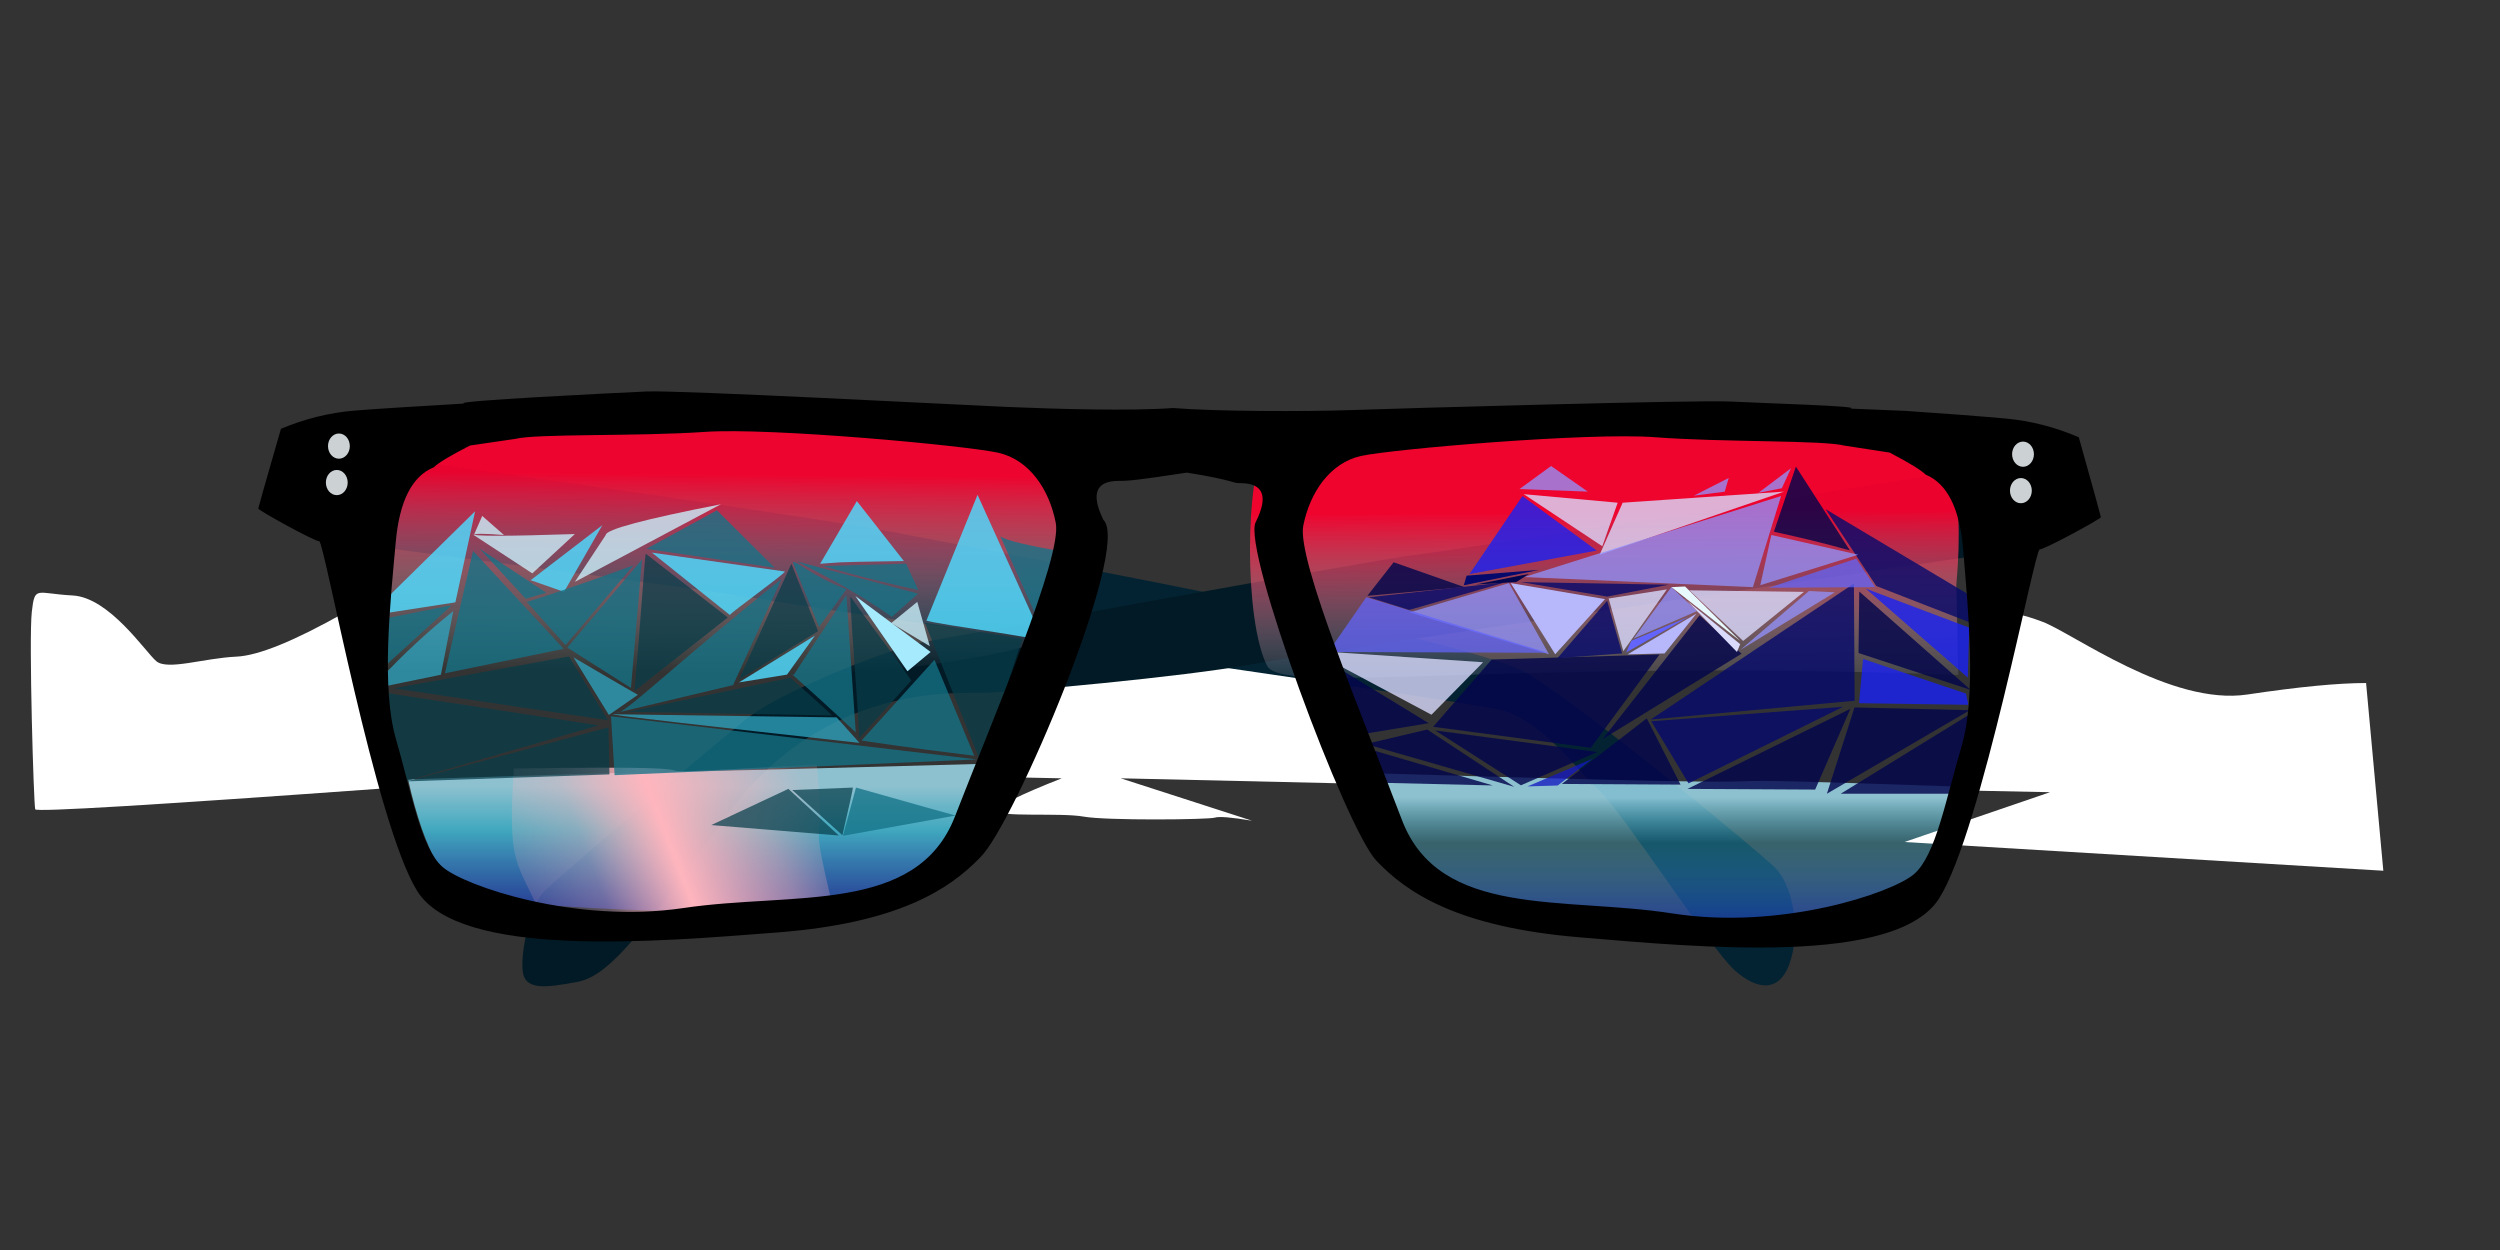 <?xml version="1.0" standalone="no"?>
<!DOCTYPE svg PUBLIC "-//W3C//DTD SVG 20010904//EN" "http://www.w3.org/TR/2001/REC-SVG-20010904/DTD/svg10.dtd">
<!-- Created using Krita: https://krita.org -->
<svg xmlns="http://www.w3.org/2000/svg" 
    xmlns:xlink="http://www.w3.org/1999/xlink"
    xmlns:krita="http://krita.org/namespaces/svg/krita"
    xmlns:sodipodi="http://sodipodi.sourceforge.net/DTD/sodipodi-0.dtd"
    width="2000.16pt"
    height="1000.08pt"
    viewBox="0 0 2000.16 1000.08">
<rect x="0" y="0" width="2000.16" height="1000.08" fill="#333333" stroke="none"/>
<defs>
  <linearGradient id="gradient0" gradientUnits="objectBoundingBox" x1="0.503" y1="0" x2="0.485" y2="1.023" spreadMethod="pad">
   <stop stop-color="#ff002e" offset="0.335" stop-opacity="0.922"/>
   <stop stop-color="#def9ff" offset="1" stop-opacity="0"/>
  </linearGradient>
  <linearGradient id="gradient1" gradientUnits="objectBoundingBox" x1="0.485" y1="0.136" x2="0.485" y2="1.062" spreadMethod="pad">
   <stop stop-color="#a7e9fc" offset="0" stop-opacity="0.78"/>
   <stop stop-color="#44cbe8" offset="0.276" stop-opacity="0.31"/>
   <stop stop-color="#161cc1" offset="0.921" stop-opacity="0.729"/>
  </linearGradient>
  <linearGradient id="gradient2" gradientUnits="objectBoundingBox" x1="0.553" y1="-0.013" x2="0.529" y2="1.082" spreadMethod="pad">
   <stop stop-color="#ff002e" offset="0.202" stop-opacity="0.91"/>
   <stop stop-color="#def9ff" offset="0.824" stop-opacity="0"/>
  </linearGradient>
  <linearGradient id="gradient3" gradientUnits="objectBoundingBox" x1="0.485" y1="0.136" x2="0.485" y2="1.062" spreadMethod="pad">
   <stop stop-color="#a7e9fc" offset="0" stop-opacity="0.78"/>
   <stop stop-color="#44cbe8" offset="0.276" stop-opacity="0.769"/>
   <stop stop-color="#161cc1" offset="0.924" stop-opacity="0.612"/>
  </linearGradient>
  <linearGradient id="gradient4" gradientUnits="objectBoundingBox" x1="0.016" y1="0.57" x2="0.989" y2="0.38" spreadMethod="pad">
   <stop stop-color="#ffb5bd" offset="0" stop-opacity="0.161"/>
   <stop stop-color="#ffb5bd" offset="0.229" stop-opacity="0.369"/>
   <stop stop-color="#ffb5bd" offset="0.494" stop-opacity="1"/>
   <stop stop-color="#ffb5bd" offset="0.812" stop-opacity="0.49"/>
   <stop stop-color="#ffb5bd" offset="0.971" stop-opacity="0.169"/>
  </linearGradient>
 </defs>
<path id="shape5" transform="matrix(-4.076 0 0 4.076 1077.92 475.325)" fill="#ffffff" fill-rule="evenodd" stroke="#000000" stroke-opacity="0" stroke-width="0" stroke-linecap="square" stroke-linejoin="bevel" d="M12.794 4.071C16.449 5.018 18.412 5.898 18.683 6.711C19.089 7.929 17.058 9.757 18.886 8.944C20.714 8.132 24.166 2.852 24.369 4.68C24.572 6.508 25.925 12.397 30.427 8.944C34.929 5.492 32.492 0.212 36.35 0.009C40.209 -0.194 43.255 3.055 46.707 2.852C49.009 2.717 50.43 2.04 50.972 0.821L65.999 35.953L56.049 36.156C64.307 39.406 68.504 41.504 68.639 42.452C68.842 43.873 56.252 42.858 51.784 43.67C47.316 44.483 27.212 44.279 25.994 43.873C25.181 43.602 22.744 43.806 18.683 44.483L44.473 36.156L0 37.172C0 37.172 4.265 26.138 12.794 4.071Z"/><path id="shape0" transform="matrix(1.094 0 0 1.094 216.55 347.912)" fill="#032332" fill-rule="evenodd" d="M53.205 11.723C292.479 45.39 428.347 65.53 460.812 72.143C509.508 82.062 874.73 146.991 919.82 174.946C964.909 202.901 1088.45 304.803 1100.18 316.526C1111.9 328.249 1119.11 358.008 1111.9 383.258C1104.69 408.508 1087.55 406.705 1070.42 391.374C1053.28 376.044 990.159 277.749 971.221 259.714C952.284 241.678 928.837 208.312 899.079 201.098C869.32 193.884 407.606 128.955 363.419 120.839C319.232 112.723 80.259 82.964 48.696 77.553C27.655 73.946 11.423 63.125 0 45.089L9.018 0C9.018 0 23.747 3.908 53.205 11.723Z"/><path id="shape1" transform="translate(417.919, 370.22)" fill="#021a25" fill-rule="evenodd" d="M1222.37 65.739C826.951 123.622 613.156 155.596 580.988 161.66C532.737 170.756 391.336 184.132 364.876 184.132C338.415 184.132 235.879 180.678 162.284 284.041C88.69 387.404 66.364 411.384 43.21 415.519C20.057 419.653 1.865 422.961 0.211 406.423C-1.443 389.885 6.826 353.501 17.576 342.751C28.326 332.002 158.977 220.224 182.957 202.178C206.937 184.132 291.281 148.429 325.184 142.641C359.087 136.852 684.06 77.315 712.175 74.008C740.29 70.7 1011.51 28.528 1047.9 22.74C1084.28 16.951 1181.03 1.24 1206.66 0.413C1223.75 -0.138 1235.88 -0.138 1243.05 0.413C1243.05 0.413 1236.16 22.189 1222.37 65.739Z"/><path id="shape0" transform="matrix(-4.076 0 0 3.784 1567.126 341.516)" fill="url(#gradient0)" fill-rule="evenodd" stroke="#000000" stroke-opacity="0" stroke-width="0" stroke-linecap="square" stroke-linejoin="bevel" d="M0.478 33.436C-1.298 12.13 1.873 1.35 9.99 1.096C22.165 0.715 131.741 -2.328 135.927 3.759C140.112 9.847 140.319 41.011 135.754 50.523C132.71 56.864 88.114 48.909 0.098 52.46C0.098 52.46 0.224 46.119 0.478 33.436Z"/><path id="shape1" transform="matrix(-4.076 0 0 3.988 1565.682 618.603)" fill="url(#gradient1)" fill-rule="evenodd" stroke="#000000" stroke-opacity="0" stroke-width="0" stroke-linecap="square" stroke-linejoin="bevel" d="M0 2.683C3.261 18.725 7.765 27.329 13.511 28.494C22.131 30.244 94.319 36.074 103.477 23.248C109.583 14.697 112.784 5.979 115.07 0C-2.913 3.605 78.703 -0.09 0 2.683Z"/><path id="shape2" transform="matrix(-4.076 0 0 4.076 1366.74 648.505)" fill="#aeecfe" fill-rule="evenodd" stroke="#000000" stroke-opacity="0" stroke-width="0" stroke-linecap="square" stroke-linejoin="bevel" d="M0 10.713L37.908 0C37.908 0 25.272 3.571 0 10.713Z"/><path id="shape01" transform="matrix(4.076 0 0 3.784 293.781 340.973)" fill="url(#gradient2)" fill-rule="evenodd" stroke="#000000" stroke-opacity="0" stroke-width="0" stroke-linecap="square" stroke-linejoin="bevel" d="M0.478 37.595C-1.298 13.638 1.873 1.517 9.99 1.232C22.165 0.804 131.741 -2.618 135.927 4.227C140.112 11.072 141.253 31.606 136.688 42.301C133.644 49.431 88.114 54.992 0.098 58.985C0.098 58.985 0.224 51.855 0.478 37.595Z"/><path id="shape011" transform="matrix(4.076 0 0 3.988 326.477 610.699)" fill="url(#gradient3)" fill-rule="evenodd" stroke="#000000" stroke-opacity="0" stroke-width="0" stroke-linecap="square" stroke-linejoin="bevel" d="M0 3.222C3.261 18.045 7.765 25.995 13.511 27.073C22.131 28.689 94.319 34.076 103.477 22.224C109.583 14.323 114.234 5.525 116.52 0C-1.463 3.331 78.703 0.659 0 3.222Z"/><path id="shape3" transform="matrix(4.076 0 0 4.022 409.547 611.566)" fill="url(#gradient4)" fill-rule="evenodd" stroke="#000000" stroke-opacity="0" stroke-width="0" stroke-linecap="square" stroke-linejoin="bevel" d="M0.368 0.826C-0.863 21.064 0.984 18.685 6.029 30.765C17.689 32.486 44.103 30.708 62.929 28.12C57.854 6.338 61.958 20.091 59.819 0C6.73 3.092 58.441 -0.093 0.368 0.826Z"/><path id="shape52" transform="matrix(-4.076 0 0 4.076 835.1 395.847)" fill="#50d9fd" fill-opacity="0.831" fill-rule="evenodd" stroke="#000000" stroke-opacity="0" stroke-width="0" stroke-linecap="square" stroke-linejoin="bevel" d="M0 28.755L13.002 0L23.04 24.702C20.172 25.53 1.614 27.959 0 28.755Z"/><path id="shape53" transform="matrix(-4.076 0 0 4.076 723.153 400.87)" fill="#50d9fd" fill-opacity="0.831" fill-rule="evenodd" stroke="#000000" stroke-opacity="0" stroke-width="0" stroke-linecap="square" stroke-linejoin="bevel" d="M0 11.778L9.228 0L16.434 12.312C11.781 12.042 16.222 12.01 0 11.778Z"/><path id="shape54" transform="matrix(-4.076 0 0 4.076 380.12 409.029)" fill="#50d9fd" fill-opacity="0.831" fill-rule="evenodd" stroke="#000000" stroke-opacity="0" stroke-width="0" stroke-linecap="square" stroke-linejoin="bevel" d="M0 0L3.874 17.882L20.857 20.509C20.857 20.509 13.905 13.673 0 0Z"/><path id="shape55" transform="matrix(-4.076 0 0 4.076 729.121 477.173)" fill="#063d4a" fill-opacity="0.71" fill-rule="evenodd" stroke="#000000" stroke-opacity="0" stroke-width="0" stroke-linecap="square" stroke-linejoin="bevel" d="M11.969 0C7.876 5.859 4.033 10.641 0 16.5L10.303 27.897C10.029 26.256 11.969 4.376 11.969 0Z"/><path id="shape56" transform="matrix(-4.076 0 0 4.076 817.924 498.29)" fill="#063d4a" fill-opacity="0.71" fill-rule="evenodd" stroke="#000000" stroke-opacity="0" stroke-width="0" stroke-linecap="square" stroke-linejoin="bevel" d="M0 3.129L19.119 0L7.995 27.809C7.995 27.809 5.33 19.582 0 3.129Z"/><path id="shape57" transform="matrix(-4.076 0 0 4.076 654.512 450.984)" fill="#063d4a" fill-opacity="0.71" fill-rule="evenodd" stroke="#000000" stroke-opacity="0" stroke-width="0" stroke-linecap="square" stroke-linejoin="bevel" d="M5.241 0L0 13.25L15.526 22.73C15.526 22.73 6.523 2.929 5.241 0Z"/><path id="shape58" transform="matrix(-4.076 0 0 4.076 582.271 443.072)" fill="#063d4a" fill-opacity="0.71" fill-rule="evenodd" stroke="#000000" stroke-opacity="0" stroke-width="0" stroke-linecap="square" stroke-linejoin="bevel" d="M18.304 26.934L0 12.5L16.071 0C16.295 0.074 16.913 10.944 18.304 26.934Z"/><path id="shape60" transform="matrix(-4.076 0 0 4.076 486.383 525.21)" fill="#063d4a" fill-opacity="0.71" fill-rule="evenodd" stroke="#000000" stroke-opacity="0" stroke-width="0" stroke-linecap="square" stroke-linejoin="bevel" d="M0 12.514L7.648 0L42.061 6.257C42.061 6.257 28.041 8.343 0 12.514Z"/><path id="shape61" transform="matrix(-4.076 0 0 4.076 665.739 542.212)" fill="#063d4a" fill-opacity="0.71" fill-rule="evenodd" stroke="#000000" stroke-opacity="0" stroke-width="0" stroke-linecap="square" stroke-linejoin="bevel" d="M0 7.419L40.032 6.688L8.2 0C8.2 0 1.46 5.905 0 7.419Z"/><path id="shape62" transform="matrix(-4.076 0 0 4.076 627.965 442.137)" fill="#50d9fd" fill-opacity="0.831" fill-rule="evenodd" stroke="#000000" stroke-opacity="0" stroke-width="0" stroke-linecap="square" stroke-linejoin="bevel" d="M10.803 12.242L26.108 0L0 3.709C0.235 4.335 10.465 11.633 10.803 12.242Z"/><path id="shape63" transform="matrix(-4.076 0 0 4.076 744.549 476.86)" fill="#a5eafd" fill-rule="evenodd" stroke="#000000" stroke-opacity="0" stroke-width="0" stroke-linecap="square" stroke-linejoin="bevel" d="M0 10.98L4.544 14.767L14.767 0C14.767 0 9.844 3.66 0 10.98Z"/><path id="shape64" transform="matrix(-4.076 0 0 4.076 743.915 481.52)" fill="#cbf2fd" fill-opacity="0.788" fill-rule="evenodd" stroke="#000000" stroke-opacity="0" stroke-width="0" stroke-linecap="square" stroke-linejoin="bevel" d="M0 8.708L2.461 0L7.573 4.165C7.573 4.165 5.048 5.679 0 8.708Z"/><path id="shape65" transform="matrix(-4.076 0 0 4.076 576.798 403.418)" fill="#cbf2fd" fill-opacity="0.788" fill-rule="evenodd" stroke="#000000" stroke-opacity="0" stroke-width="0" stroke-linecap="square" stroke-linejoin="bevel" d="M0 0L28.671 15.237L22.609 6.042C22.609 4.963 15.073 2.949 0 0Z"/><path id="shape66" transform="matrix(-4.076 0 0 4.076 459.936 427.271)" fill="#cbf2fd" fill-opacity="0.788" fill-rule="evenodd" stroke="#000000" stroke-opacity="0" stroke-width="0" stroke-linecap="square" stroke-linejoin="bevel" d="M0 0L8.356 7.72L20.152 0C20.152 0.45 13.435 0.45 0 0Z"/><path id="shape68" transform="matrix(-4.076 0 0 4.076 403.175 412.767)" fill="#cbf2fd" fill-opacity="0.788" fill-rule="evenodd" stroke="#000000" stroke-opacity="0" stroke-width="0" stroke-linecap="square" stroke-linejoin="bevel" d="M0 3.748L4.26 0L5.898 3.748C5.898 3.434 3.932 3.434 0 3.748Z"/><path id="shape69" transform="matrix(-4.076 0 0 4.076 481.973 420.113)" fill="#50d9fd" fill-opacity="0.831" fill-rule="evenodd" stroke="#000000" stroke-opacity="0" stroke-width="0" stroke-linecap="square" stroke-linejoin="bevel" d="M0 0L7.536 13.107L14.09 10.813C14.09 10.813 9.393 7.209 0 0Z"/><path id="shape70" transform="matrix(-4.076 0 0 4.076 779.399 527.898)" fill="#157388" fill-opacity="0.776" fill-rule="evenodd" stroke="#000000" stroke-opacity="0" stroke-width="0" stroke-linecap="square" stroke-linejoin="bevel" d="M0 18.826L7.793 0L22.105 15.843C22.105 15.843 13.293 17.224 0 18.826Z"/><path id="shape71" transform="matrix(-4.076 0 0 4.076 684.662 476.002)" fill="#157388" fill-opacity="0.776" fill-rule="evenodd" stroke="#000000" stroke-opacity="0" stroke-width="0" stroke-linecap="square" stroke-linejoin="bevel" d="M0 26.979L1.846 0L12.208 15.727C13.832 14.645 12.596 15.198 0 26.979Z"/><path id="shape72" transform="matrix(-4.076 0 0 4.076 625.24 463.272)" fill="#157388" fill-opacity="0.776" fill-rule="evenodd" stroke="#000000" stroke-opacity="0" stroke-width="0" stroke-linecap="square" stroke-linejoin="bevel" d="M0 0L9.499 20.815L32.337 26.247C31.229 26.913 20.66 16.496 0 0Z"/><path id="shape73" transform="matrix(-4.076 0 0 4.076 513.614 447.606)" fill="#157388" fill-opacity="0.776" fill-rule="evenodd" stroke="#000000" stroke-opacity="0" stroke-width="0" stroke-linecap="square" stroke-linejoin="bevel" d="M0 0L2.162 25.225L14.654 17.297C14.654 17.297 9.77 11.531 0 0Z"/><path id="shape74" transform="matrix(-4.076 0 0 4.076 450.947 440.751)" fill="#157388" fill-opacity="0.776" fill-rule="evenodd" stroke="#000000" stroke-opacity="0" stroke-width="0" stroke-linecap="square" stroke-linejoin="bevel" d="M17.777 0L0 19.219L23.303 24.023C23.303 24.023 21.461 16.016 17.777 0Z"/><path id="shape75" transform="matrix(-4.076 0 0 4.076 362.666 488.887)" fill="#2fa7c4" fill-opacity="0.741" fill-rule="evenodd" stroke="#000000" stroke-opacity="0" stroke-width="0" stroke-linecap="square" stroke-linejoin="bevel" d="M0 0L2.433 12.495L16.93 15.482C16.711 16.429 11.371 9.129 0 0Z"/><path id="shape76" transform="matrix(-4.076 0 0 4.076 361.362 484.29)" fill="#157388" fill-opacity="0.776" fill-rule="evenodd" stroke="#000000" stroke-opacity="0" stroke-width="0" stroke-linecap="square" stroke-linejoin="bevel" d="M0 0L16.245 14.789L15.663 2.987C14.424 2.987 2.179 0.335 0 0Z"/><path id="shape77" transform="matrix(-4.076 0 0 4.076 506.918 452.257)" fill="#157388" fill-opacity="0.776" fill-rule="evenodd" stroke="#000000" stroke-opacity="0" stroke-width="0" stroke-linecap="square" stroke-linejoin="bevel" d="M0 0L13.364 15.663L20.954 7.202C21.293 7.299 12.971 4.759 0 0Z"/><path id="shape78" transform="matrix(-4.076 0 0 4.076 734.454 449.192)" fill="#157388" fill-opacity="0.776" fill-rule="evenodd" stroke="#000000" stroke-opacity="0" stroke-width="0" stroke-linecap="square" stroke-linejoin="bevel" d="M5.142 10.884L0 6.323L23.721 0C23.249 0.405 13.823 4.672 5.142 10.884Z"/><path id="shape79" transform="matrix(-4.076 0 0 4.076 734.708 450.951)" fill="#157388" fill-opacity="0.776" fill-rule="evenodd" stroke="#000000" stroke-opacity="0" stroke-width="0" stroke-linecap="square" stroke-linejoin="bevel" d="M0 5.176L2.394 0L18.91 0.478C20.47 -0.042 9.43 3.23 0 5.176Z"/><path id="shape80" transform="matrix(-4.076 0 0 4.076 677.228 449.718)" fill="#157388" fill-opacity="0.776" fill-rule="evenodd" stroke="#000000" stroke-opacity="0" stroke-width="0" stroke-linecap="square" stroke-linejoin="bevel" d="M0 5.337L5.397 12.712L10.526 0.066C9.917 -0.5 7.012 2.684 0 5.337Z"/><path id="shape81" transform="matrix(-4.076 0 0 4.076 843.91 428.044)" fill="#157388" fill-opacity="0.776" fill-rule="evenodd" stroke="#000000" stroke-opacity="0" stroke-width="0" stroke-linecap="square" stroke-linejoin="bevel" d="M0 2.99L3.536 16.151L10.804 0C10.804 0.684 7.203 1.681 0 2.99Z"/><path id="shape82" transform="matrix(-4.076 0 0 4.076 781.459 573.066)" fill="#157388" fill-opacity="0.776" fill-rule="evenodd" stroke="#000000" stroke-opacity="0" stroke-width="0" stroke-linecap="square" stroke-linejoin="bevel" d="M0 8.465L71.79 0L71.081 11.572C71.968 11.572 47.144 10.56 0 8.465Z"/><path id="shape83" transform="matrix(-4.076 0 0 4.076 487.598 581.946)" fill="#063d4a" fill-opacity="0.71" fill-rule="evenodd" stroke="#000000" stroke-opacity="0" stroke-width="0" stroke-linecap="square" stroke-linejoin="bevel" d="M0.196 0L0 9.232L39.876 10.607C39.876 10.607 26.65 7.072 0.196 0Z"/><path id="shape84" transform="matrix(-4.076 0 0 4.076 478.814 553.123)" fill="#063d4a" fill-opacity="0.71" fill-rule="evenodd" stroke="#000000" stroke-opacity="0" stroke-width="0" stroke-linecap="square" stroke-linejoin="bevel" d="M0 6.679L43.805 0L39.287 18.072C39.287 18.072 26.191 14.274 0 6.679Z"/><path id="shape85" transform="matrix(-4.076 0 0 4.076 687.661 571.452)" fill="#2fa7c4" fill-opacity="0.741" fill-rule="evenodd" stroke="#000000" stroke-opacity="0" stroke-width="0" stroke-linecap="square" stroke-linejoin="bevel" d="M0 5.624L4.488 0.61L48.26 0C50.566 0 29.334 2.35 0 5.624Z"/><path id="shape86" transform="matrix(-4.076 0 0 4.076 510.334 525.901)" fill="#2fa7c4" fill-opacity="0.741" fill-rule="evenodd" stroke="#000000" stroke-opacity="0" stroke-width="0" stroke-linecap="square" stroke-linejoin="bevel" d="M0 7.357L5.694 11.311L12.644 0C12.644 0 1.405 6.622 0 7.357Z"/><path id="shape87" transform="matrix(-4.076 0 0 4.076 619.758 408.251)" fill="#157388" fill-opacity="0.776" fill-rule="evenodd" stroke="#000000" stroke-opacity="0" stroke-width="0" stroke-linecap="square" stroke-linejoin="bevel" d="M0 11.279L11.329 0L25.191 7.579C25.191 7.579 1.051 11.136 0 11.279Z"/><path id="shape88" transform="matrix(-4.076 0 0 4.076 437.02 438.971)" fill="#157388" fill-opacity="0.776" fill-rule="evenodd" stroke="#000000" stroke-opacity="0" stroke-width="0" stroke-linecap="square" stroke-linejoin="bevel" d="M0 8.656L4.035 9.827L13.081 0C13.081 0 8.721 2.885 0 8.656Z"/><path id="shape89" transform="matrix(-4.076 0 0 4.076 671.119 631.157)" fill="#063d4a" fill-opacity="0.71" fill-rule="evenodd" stroke="#000000" stroke-opacity="0" stroke-width="0" stroke-linecap="square" stroke-linejoin="bevel" d="M25.04 7.101L0 9.157L9.904 0C9.904 0 14.95 2.367 25.04 7.101Z"/><path id="shape90" transform="matrix(-4.076 0 0 4.076 682.36 630.106)" fill="#063d4a" fill-opacity="0.71" fill-rule="evenodd" stroke="#000000" stroke-opacity="0" stroke-width="0" stroke-linecap="square" stroke-linejoin="bevel" d="M2.064 9.349L11.899 0.486L0 0C0.006 0.377 0.694 3.494 2.064 9.349Z"/><path id="shape91" transform="matrix(-4.076 0 0 4.076 764.491 630.106)" fill="#157388" fill-opacity="0.776" fill-rule="evenodd" stroke="#000000" stroke-opacity="0" stroke-width="0" stroke-linecap="square" stroke-linejoin="bevel" d="M19.543 0L22.093 9.47L0 5.49C0.696 5.318 7.21 3.488 19.543 0Z"/><path id="shape01" transform="matrix(1 0 0 1 591.213 508.496)" fill="#50d9fd" fill-opacity="0.831" fill-rule="evenodd" stroke="#000000" stroke-opacity="0" stroke-width="0" stroke-linecap="square" stroke-linejoin="bevel" d="M0 37.472L60.809 0L38.458 31.226C38.458 31.226 25.638 33.308 0 37.472Z"/><path id="shape4" transform="matrix(-4.076 0 0 4.076 1906.81 491.294)" fill="#ffffff" fill-rule="evenodd" stroke="#000000" stroke-opacity="0" stroke-width="0" stroke-linecap="square" stroke-linejoin="bevel" d="M0 50.38L93.993 44.741L65.419 34.965L83.842 34.59L73.691 0.376C73.189 -0.376 70.934 1.31687e-07 66.923 1.504C60.908 3.76 41.733 18.047 26.694 15.791C16.668 14.287 8.898 13.535 3.384 13.535C3.384 13.535 2.256 25.817 0 50.38Z"/><path id="shape6" transform="matrix(-4.076 0 0 4.076 307.569 474.211)" fill="#ffffff" fill-rule="evenodd" stroke="#000000" stroke-opacity="0" stroke-width="0" stroke-linecap="square" stroke-linejoin="bevel" d="M7.868 3.933C17.698 9.481 24.753 12.352 29.036 12.546C35.459 12.838 42.612 15.32 44.802 13.422C46.992 11.524 54.026 0.914 61.209 0.54C68.393 0.166 68.617 -1.48 69.216 3.758C69.815 8.996 68.842 41.696 68.543 42.519C68.343 43.068 45.495 41.696 0 38.403C0 38.403 2.623 26.913 7.868 3.933Z"/><path id="shape7" transform="matrix(-4.076 0 0 4.076 1277.477 396.866)" fill="#1b22f2" fill-opacity="0.808" fill-rule="evenodd" stroke="#000000" stroke-opacity="0" stroke-width="0" stroke-linecap="square" stroke-linejoin="bevel" d="M24.969 15.317L0 10.702L14.585 0C14.585 0 18.046 5.106 24.969 15.317Z"/><path id="shape8" transform="matrix(-4.076 0 0 4.076 1574.833 527.224)" fill="#1b22f2" fill-opacity="0.808" fill-rule="evenodd" stroke="#000000" stroke-opacity="0" stroke-width="0" stroke-linecap="square" stroke-linejoin="bevel" d="M0.473 6.786L20.673 0L21.462 8.68L0 8.995C0 8.995 0.158 8.259 0.473 6.786Z"/><path id="shape9" transform="matrix(-4.076 0 0 4.076 1284.104 466.53)" fill="#b7b8fc" fill-rule="evenodd" stroke="#000000" stroke-opacity="0" stroke-width="0" stroke-linecap="square" stroke-linejoin="bevel" d="M0 3.142L9.775 13.965L18.503 0C18.503 0 12.335 1.047 0 3.142Z"/><path id="shape10" transform="matrix(-4.076 0 0 4.076 1186.548 520.602)" fill="#d9dafe" fill-opacity="0.8" fill-rule="evenodd" stroke="#000000" stroke-opacity="0" stroke-width="0" stroke-linecap="square" stroke-linejoin="bevel" d="M0 2.269L10.124 12.568L33.69 0C33.69 0 22.46 0.756 0 2.269Z"/><path id="shape11" transform="matrix(-4.076 0 0 4.076 1239.281 466.53)" fill="#9192fc" fill-opacity="0.765" fill-rule="evenodd" stroke="#000000" stroke-opacity="0" stroke-width="0" stroke-linecap="square" stroke-linejoin="bevel" d="M0 13.965L7.855 0L27.405 5.76C27.405 5.76 18.27 8.495 0 13.965Z"/><path id="shape12" transform="matrix(-4.076 0 0 4.076 1443.239 472.294)" fill="#d9dafe" fill-opacity="0.8" fill-rule="evenodd" stroke="#000000" stroke-opacity="0" stroke-width="0" stroke-linecap="square" stroke-linejoin="bevel" d="M0 0.306L11.924 9.936L22.472 0C22.472 0 14.981 0.102 0 0.306Z"/><path id="shape13" transform="matrix(-4.076 0 0 4.076 1427.354 393.317)" fill="#d9dafe" fill-opacity="0.8" fill-rule="evenodd" stroke="#000000" stroke-opacity="0" stroke-width="0" stroke-linecap="square" stroke-linejoin="bevel" d="M0 0L36.205 12.404L31.68 2.179C31.68 2.179 21.12 1.453 0 0Z"/><path id="shape14" transform="matrix(-4.076 0 0 4.076 1294.243 395.367)" fill="#d9dafe" fill-opacity="0.8" fill-rule="evenodd" stroke="#000000" stroke-opacity="0" stroke-width="0" stroke-linecap="square" stroke-linejoin="bevel" d="M0 1.676L3.017 10.225L18.438 0C18.438 0 12.292 0.559 0 1.676Z"/><path id="shape15" transform="matrix(-4.076 0 0 4.076 1270.331 372.822)" fill="#9192fc" fill-opacity="0.765" fill-rule="evenodd" stroke="#000000" stroke-opacity="0" stroke-width="0" stroke-linecap="square" stroke-linejoin="bevel" d="M0 5.029L7.208 0L13.409 4.526C13.409 4.526 8.94 4.693 0 5.029Z"/><path id="shape16" transform="matrix(-4.076 0 0 4.076 1432.911 374.624)" fill="#9192fc" fill-opacity="0.765" fill-rule="evenodd" stroke="#000000" stroke-opacity="0" stroke-width="0" stroke-linecap="square" stroke-linejoin="bevel" d="M0 0L1.795 3.925L6.393 4.823C6.393 4.823 4.262 3.215 0 0Z"/><path id="shape17" transform="matrix(-4.076 0 0 4.076 1383.083 382.395)" fill="#9192fc" fill-opacity="0.765" fill-rule="evenodd" stroke="#000000" stroke-opacity="0" stroke-width="0" stroke-linecap="square" stroke-linejoin="bevel" d="M0 0L0.785 2.692L6.842 3.477C6.842 3.477 4.561 2.318 0 0Z"/><path id="shape18" transform="matrix(-4.076 0 0 4.076 1357.775 469.709)" fill="#9192fc" fill-opacity="0.765" fill-rule="evenodd" stroke="#000000" stroke-opacity="0" stroke-width="0" stroke-linecap="square" stroke-linejoin="bevel" d="M0 4.711L5.047 0L12.449 10.094C12.449 10.094 8.3 8.3 0 4.711Z"/><path id="shape19" transform="matrix(-4.076 0 0 4.076 1238.318 477.803)" fill="#6264fb" fill-opacity="0.741" fill-rule="evenodd" stroke="#000000" stroke-opacity="0" stroke-width="0" stroke-linecap="square" stroke-linejoin="bevel" d="M0 10.911L35.627 0L43.067 10.746C43.067 10.746 28.711 10.801 0 10.911Z"/><path id="shape20" transform="matrix(-4.076 0 0 4.076 1425.003 396.833)" fill="#9192fc" fill-opacity="0.765" fill-rule="evenodd" stroke="#000000" stroke-opacity="0" stroke-width="0" stroke-linecap="square" stroke-linejoin="bevel" d="M0 0L5.539 17.894L50.417 15.906C50.417 15.906 33.611 10.604 0 0Z"/><path id="shape21" transform="matrix(-4.076 0 0 4.076 1483.83 466.874)" fill="#06096c" fill-opacity="0.8" fill-rule="evenodd" stroke="#000000" stroke-opacity="0" stroke-width="0" stroke-linecap="square" stroke-linejoin="bevel" d="M0 23.007L0.142 0L40.049 26.7C40.049 26.7 26.7 25.469 0 23.007Z"/><path id="shape22" transform="matrix(-4.076 0 0 4.076 1393.337 492.344)" fill="#03064c" fill-opacity="0.82" fill-rule="evenodd" stroke="#000000" stroke-opacity="0" stroke-width="0" stroke-linecap="square" stroke-linejoin="bevel" d="M0 7.527L8.237 0L27.268 24.285C27.268 24.285 18.178 18.699 0 7.527Z"/><path id="shape23" transform="matrix(-4.076 0 0 4.076 1327.756 523.602)" fill="#03064c" fill-opacity="0.82" fill-rule="evenodd" stroke="#000000" stroke-opacity="0" stroke-width="0" stroke-linecap="square" stroke-linejoin="bevel" d="M44.452 14.202L32.948 0.994L0 0L13.492 18.32C13.492 18.32 23.812 16.948 44.452 14.202Z"/><path id="shape24" transform="matrix(-4.076 0 0 4.076 1143.101 530.548)" fill="#03064c" fill-opacity="0.82" fill-rule="evenodd" stroke="#000000" stroke-opacity="0" stroke-width="0" stroke-linecap="square" stroke-linejoin="bevel" d="M0 11.788L19.314 0L15.48 14.344C15.48 14.344 10.32 13.492 0 11.788Z"/><path id="shape25" transform="matrix(-4.076 0 0 4.076 1576.663 473.242)" fill="#03064c" fill-opacity="0.82" fill-rule="evenodd" stroke="#000000" stroke-opacity="0" stroke-width="0" stroke-linecap="square" stroke-linejoin="bevel" d="M0 19.314L22.013 12.072L21.871 8.52651e-14C21.871 8.52651e-14 14.581 6.438 0 19.314Z"/><path id="shape26" transform="matrix(-4.076 0 0 4.076 1575.505 470.926)" fill="#1b22f2" fill-opacity="0.808" fill-rule="evenodd" stroke="#000000" stroke-opacity="0" stroke-width="0" stroke-linecap="square" stroke-linejoin="bevel" d="M0.284 17.468L0 7.669L20.309 0C20.309 0 13.634 5.823 0.284 17.468Z"/><path id="shape27" transform="matrix(-4.076 0 0 4.076 1479.993 373.277)" fill="#03064c" fill-opacity="0.82" fill-rule="evenodd" stroke="#000000" stroke-opacity="0" stroke-width="0" stroke-linecap="square" stroke-linejoin="bevel" d="M14.902 12.793L10.59 0L0 16.446C0.522 16.389 4.058 15.168 14.902 12.793Z"/><path id="shape28" transform="matrix(-4.076 0 0 4.076 1606.868 407.324)" fill="#06096c" fill-opacity="0.8" fill-rule="evenodd" stroke="#000000" stroke-opacity="0" stroke-width="0" stroke-linecap="square" stroke-linejoin="bevel" d="M35.904 0L25.939 15.094L0.733 24.913L0 18.758L7.181 17.146C7.181 17.146 16.755 11.431 35.904 0Z"/><path id="shape29" transform="matrix(-4.076 0 0 4.076 1486.69 428.044)" fill="#9192fc" fill-opacity="0.765" fill-rule="evenodd" stroke="#000000" stroke-opacity="0" stroke-width="0" stroke-linecap="square" stroke-linejoin="bevel" d="M19.219 9.849L17.055 0L0 3.867C0 3.867 6.406 5.861 19.219 9.849Z"/><path id="shape30" transform="matrix(-4.076 0 0 4.076 1500.178 446.918)" fill="#6264fb" fill-opacity="0.741" fill-rule="evenodd" stroke="#000000" stroke-opacity="0" stroke-width="0" stroke-linecap="square" stroke-linejoin="bevel" d="M20.874 5.728L3.691 0L0 5.6C0 5.6 6.958 5.643 20.874 5.728Z"/><path id="shape31" transform="matrix(-4.076 0 0 4.076 1468.014 472.857)" fill="#9192fc" fill-opacity="0.765" fill-rule="evenodd" stroke="#000000" stroke-opacity="0" stroke-width="0" stroke-linecap="square" stroke-linejoin="bevel" d="M0 0.255L5.091 0L18.583 11.582C18.583 11.582 12.389 7.806 0 0.255Z"/><path id="shape32" transform="matrix(-4.076 0 0 4.076 1392.272 469.225)" fill="#e8f9fe" fill-rule="evenodd" stroke="#000000" stroke-opacity="0" stroke-width="0" stroke-linecap="square" stroke-linejoin="bevel" d="M0 10.691L10.819 0L13.492 0.127C13.492 0.127 8.994 3.649 0 10.691Z"/><path id="shape33" transform="matrix(-4.076 0 0 4.076 1392.272 480.638)" fill="#dadafd" fill-rule="evenodd" stroke="#000000" stroke-opacity="0" stroke-width="0" stroke-linecap="square" stroke-linejoin="bevel" d="M0 8.528L0.636 10.055L10.437 0C10.437 0 6.958 2.843 0 8.528Z"/><path id="shape34" transform="matrix(-4.076 0 0 4.076 1357.253 490.93)" fill="#b7b8fc" fill-rule="evenodd" stroke="#000000" stroke-opacity="0" stroke-width="0" stroke-linecap="square" stroke-linejoin="bevel" d="M0 0L6.252 7.816L13.516 7.999C13.516 7.999 9.011 5.333 0 0Z"/><path id="shape35" transform="matrix(-4.076 0 0 4.076 1350.882 493.553)" fill="#6264fb" fill-rule="evenodd" stroke="#000000" stroke-opacity="0" stroke-width="0" stroke-linecap="square" stroke-linejoin="bevel" d="M0 0L11.217 4.689L12.229 6.988C12.229 6.988 8.153 4.659 0 0Z"/><path id="shape36" transform="matrix(-4.076 0 0 4.076 1171.444 449.838)" fill="#03064c" fill-opacity="0.82" fill-rule="evenodd" stroke="#000000" stroke-opacity="0" stroke-width="0" stroke-linecap="square" stroke-linejoin="bevel" d="M0 4.871L13.848 0L19.005 6.59C19.005 6.59 12.67 6.017 0 4.871Z"/><path id="shape37" transform="matrix(-4.076 0 0 4.076 1204.531 465.797)" fill="#06096c" fill-opacity="0.8" fill-rule="evenodd" stroke="#000000" stroke-opacity="0" stroke-width="0" stroke-linecap="square" stroke-linejoin="bevel" d="M26.836 2.961L18.91 5.444L0 0C0 0 8.945 0.987 26.836 2.961Z"/><path id="shape38" transform="matrix(-4.076 0 0 4.076 1231.525 455.917)" fill="#06096c" fill-rule="evenodd" stroke="#000000" stroke-opacity="0" stroke-width="0" stroke-linecap="square" stroke-linejoin="bevel" d="M14.816 3.026L14.266 1.14L8.52651e-14 0C8.52651e-14 0 4.939 1.009 14.816 3.026Z"/><path id="shape39" transform="matrix(-4.076 0 0 4.076 1223.356 459.121)" fill="#03064c" fill-rule="evenodd" stroke="#000000" stroke-opacity="0" stroke-width="0" stroke-linecap="square" stroke-linejoin="bevel" d="M0 0L2.515 1.611L10.454 2.083C10.454 2.083 6.969 1.389 0 0Z"/><path id="shape40" transform="matrix(-4.076 0 0 4.076 1335.031 465.726)" fill="#06096c" fill-opacity="0.8" fill-rule="evenodd" stroke="#000000" stroke-opacity="0" stroke-width="0" stroke-linecap="square" stroke-linejoin="bevel" d="M0 0.507L12.077 2.842L29.024 0C29.024 0 19.35 0.169 0 0.507Z"/><path id="shape41" transform="matrix(-4.076 0 0 4.076 1297.803 480.618)" fill="#06096c" fill-opacity="0.8" fill-rule="evenodd" stroke="#000000" stroke-opacity="0" stroke-width="0" stroke-linecap="square" stroke-linejoin="bevel" d="M0 10.351L2.943 0L12.685 11.265C12.685 11.265 8.457 10.96 0 10.351Z"/><path id="shape42" transform="matrix(-4.076 0 0 4.076 1333.614 471.545)" fill="#d9dafe" fill-opacity="0.8" fill-rule="evenodd" stroke="#000000" stroke-opacity="0" stroke-width="0" stroke-linecap="square" stroke-linejoin="bevel" d="M0 0L8.548 12.126L11.43 1.789C11.43 1.789 7.62 1.193 0 0Z"/><path id="shape43" transform="matrix(-4.076 0 0 4.076 1577.618 570.414)" fill="#03064c" fill-opacity="0.82" fill-rule="evenodd" stroke="#000000" stroke-opacity="0" stroke-width="0" stroke-linecap="square" stroke-linejoin="bevel" d="M0 0L3.794 15.854L25.745 15.854C25.745 15.854 17.163 10.569 0 0Z"/><path id="shape44" transform="matrix(-4.076 0 0 4.076 1480.416 567.1)" fill="#03064c" fill-opacity="0.82" fill-rule="evenodd" stroke="#000000" stroke-opacity="0" stroke-width="0" stroke-linecap="square" stroke-linejoin="bevel" d="M0 0L6.911 15.854L31.978 15.718C31.978 15.718 21.319 10.479 0 0Z"/><path id="shape45" transform="matrix(-4.076 0 0 4.076 1344.554 574.727)" fill="#03064c" fill-opacity="0.82" fill-rule="evenodd" stroke="#000000" stroke-opacity="0" stroke-width="0" stroke-linecap="square" stroke-linejoin="bevel" d="M0 13.008L6.639 0L23.306 12.873C23.306 12.873 15.537 12.918 0 13.008Z"/><path id="shape46" transform="matrix(-4.076 0 0 4.076 1211.454 583.669)" fill="#03064c" fill-opacity="0.82" fill-rule="evenodd" stroke="#000000" stroke-opacity="0" stroke-width="0" stroke-linecap="square" stroke-linejoin="bevel" d="M29.133 2.845L17.073 0L0 11.246C0 11.246 9.711 8.446 29.133 2.845Z"/><path id="shape47" transform="matrix(-4.076 0 0 4.076 1194.333 598.58)" fill="#03064c" fill-opacity="0.82" fill-rule="evenodd" stroke="#000000" stroke-opacity="0" stroke-width="0" stroke-linecap="square" stroke-linejoin="bevel" d="M0 7.317L24.932 0L22.764 6.775C22.764 6.775 15.176 6.956 0 7.317Z"/><path id="shape48" transform="matrix(-4.076 0 0 4.076 1575.961 565.995)" fill="#03064c" fill-opacity="0.82" fill-rule="evenodd" stroke="#000000" stroke-opacity="0" stroke-width="0" stroke-linecap="square" stroke-linejoin="bevel" d="M0 0.542L28.049 16.938L22.628 0C22.628 0 15.086 0.181 0 0.542Z"/><path id="shape49" transform="matrix(-4.076 0 0 4.076 1474.651 565.443)" fill="#06096c" fill-opacity="0.8" fill-rule="evenodd" stroke="#000000" stroke-opacity="0" stroke-width="0" stroke-linecap="square" stroke-linejoin="bevel" d="M0 0L30.352 15.04L37.669 2.845C37.669 2.845 25.113 1.897 0 0Z"/><path id="shape50" transform="matrix(-4.076 0 0 4.076 1277.955 584.391)" fill="#03064c" fill-opacity="0.82" fill-rule="evenodd" stroke="#000000" stroke-opacity="0" stroke-width="0" stroke-linecap="square" stroke-linejoin="bevel" d="M0 4.231L31.826 0L15 10.769C15 10.769 10 8.59 0 4.231Z"/><path id="shape51" transform="matrix(-4.076 0 0 4.076 1274.104 607.045)" fill="#1318c0" fill-opacity="0.765" fill-rule="evenodd" stroke="#000000" stroke-opacity="0" stroke-width="0" stroke-linecap="square" stroke-linejoin="bevel" d="M0 0L6.842 5.253L12.757 5.429C12.757 5.429 8.505 3.62 0 0Z"/><path id="shape92" transform="matrix(-4.076 0 0 4.076 1680.846 313.13)" fill="#000000" fill-rule="evenodd" stroke="#000000" stroke-opacity="0" stroke-width="0" stroke-linecap="square" stroke-linejoin="bevel" d="M49.197 3.378C46.537 2.885 66.43 2.325 72.773 1.991C79.115 1.657 137.534 3.327 146.881 3.66C156.228 3.994 173.934 3.944 182.127 3.264C190.325 3.883 205.31 3.456 214.655 3.053C223.999 2.651 279.096 -0.267 285.441 0.02C291.786 0.307 323.944 1.88 321.288 2.392C329.463 2.885 337.951 3.37 342.85 3.779C347.749 4.188 352.543 5.377 357.231 7.345C360.199 17.635 361.684 22.854 361.686 23.003C361.689 23.336 350.717 29.41 349.715 29.417C348.714 29.424 338.771 84.596 330.524 98.01C322.277 111.423 283.528 108.036 259.813 106.208C236.098 104.379 226.034 97.777 219.979 91.479C213.389 85.181 190.241 30.569 195.789 25.225C198.421 19.881 197.069 17.537 192.729 17.569C190.909 17.583 189.022 17.412 179.409 15.945C169.807 17.483 170.733 18.015 168.913 18.015C164.573 18.015 163.238 20.368 165.909 25.692C168.579 31.017 148.216 85.78 142.207 92.123C136.199 98.465 126.184 105.142 102.483 107.145C78.782 109.147 40.058 112.82 31.713 99.467C23.367 86.114 13.019 31.017 12.018 31.017C11.016 31.017 0 25.025 0 24.691C0 24.543 1.447 19.313 4.34 9.002C9.013 6.999 13.798 5.775 18.694 5.329C23.59 4.884 30.124 4.385 38.295 3.832M41.475 12.008C37.637 14.01 35.274 15.455 34.383 16.346C30.155 18.104 27.707 22.994 27.039 31.017C26.038 43.051 24.369 59.742 27.373 69.757C30.378 79.771 32.38 91.121 36.72 94.793C41.06 98.465 62.758 105.809 84.123 102.471C105.487 99.133 129.856 103.473 137.2 84.111C144.544 64.749 157.897 33.036 156.562 26.36C155.226 19.684 151.221 14.009 145.212 12.674C139.203 11.338 100.48 8 87.461 9.002C74.442 10.003 54.463 9.554 50.332 10.646M320.119 10.625C323.971 12.598 326.345 14.027 327.242 14.91C331.483 16.637 333.967 21.51 334.694 29.527C335.784 41.554 337.576 58.232 334.645 68.268C331.715 78.305 329.795 89.669 325.483 93.373C321.17 97.077 299.527 104.581 278.138 101.4C256.75 98.219 232.414 102.737 224.927 83.43C217.441 64.124 203.855 32.51 205.141 25.824C206.428 19.138 210.391 13.433 216.39 12.054C222.389 10.674 261.086 7.051 274.112 7.957C287.138 8.863 307.113 8.267 311.252 9.328"/><ellipse id="shape2" transform="translate(1609.808, 353.303)" rx="8.731" ry="10.08" cx="8.731" cy="10.08" fill="#ccd2d4" fill-rule="evenodd"/><ellipse id="shape02" transform="matrix(1 0 0 1 1608.108 382.464)" rx="8.731" ry="10.08" cx="8.731" cy="10.08" fill="#ccd2d4" fill-rule="evenodd" stroke="#000000" stroke-opacity="0" stroke-width="0" stroke-linecap="square" stroke-linejoin="bevel"/><ellipse id="shape3" transform="translate(262.418, 346.832)" rx="8.731" ry="10.08" cx="8.731" cy="10.08" fill="#ccd2d4" fill-rule="evenodd"/><ellipse id="shape03" transform="matrix(1 0 0 1 260.717 375.993)" rx="8.731" ry="10.08" cx="8.731" cy="10.08" fill="#ccd2d4" fill-rule="evenodd" stroke="#000000" stroke-opacity="0" stroke-width="0" stroke-linecap="square" stroke-linejoin="bevel"/>
</svg>
